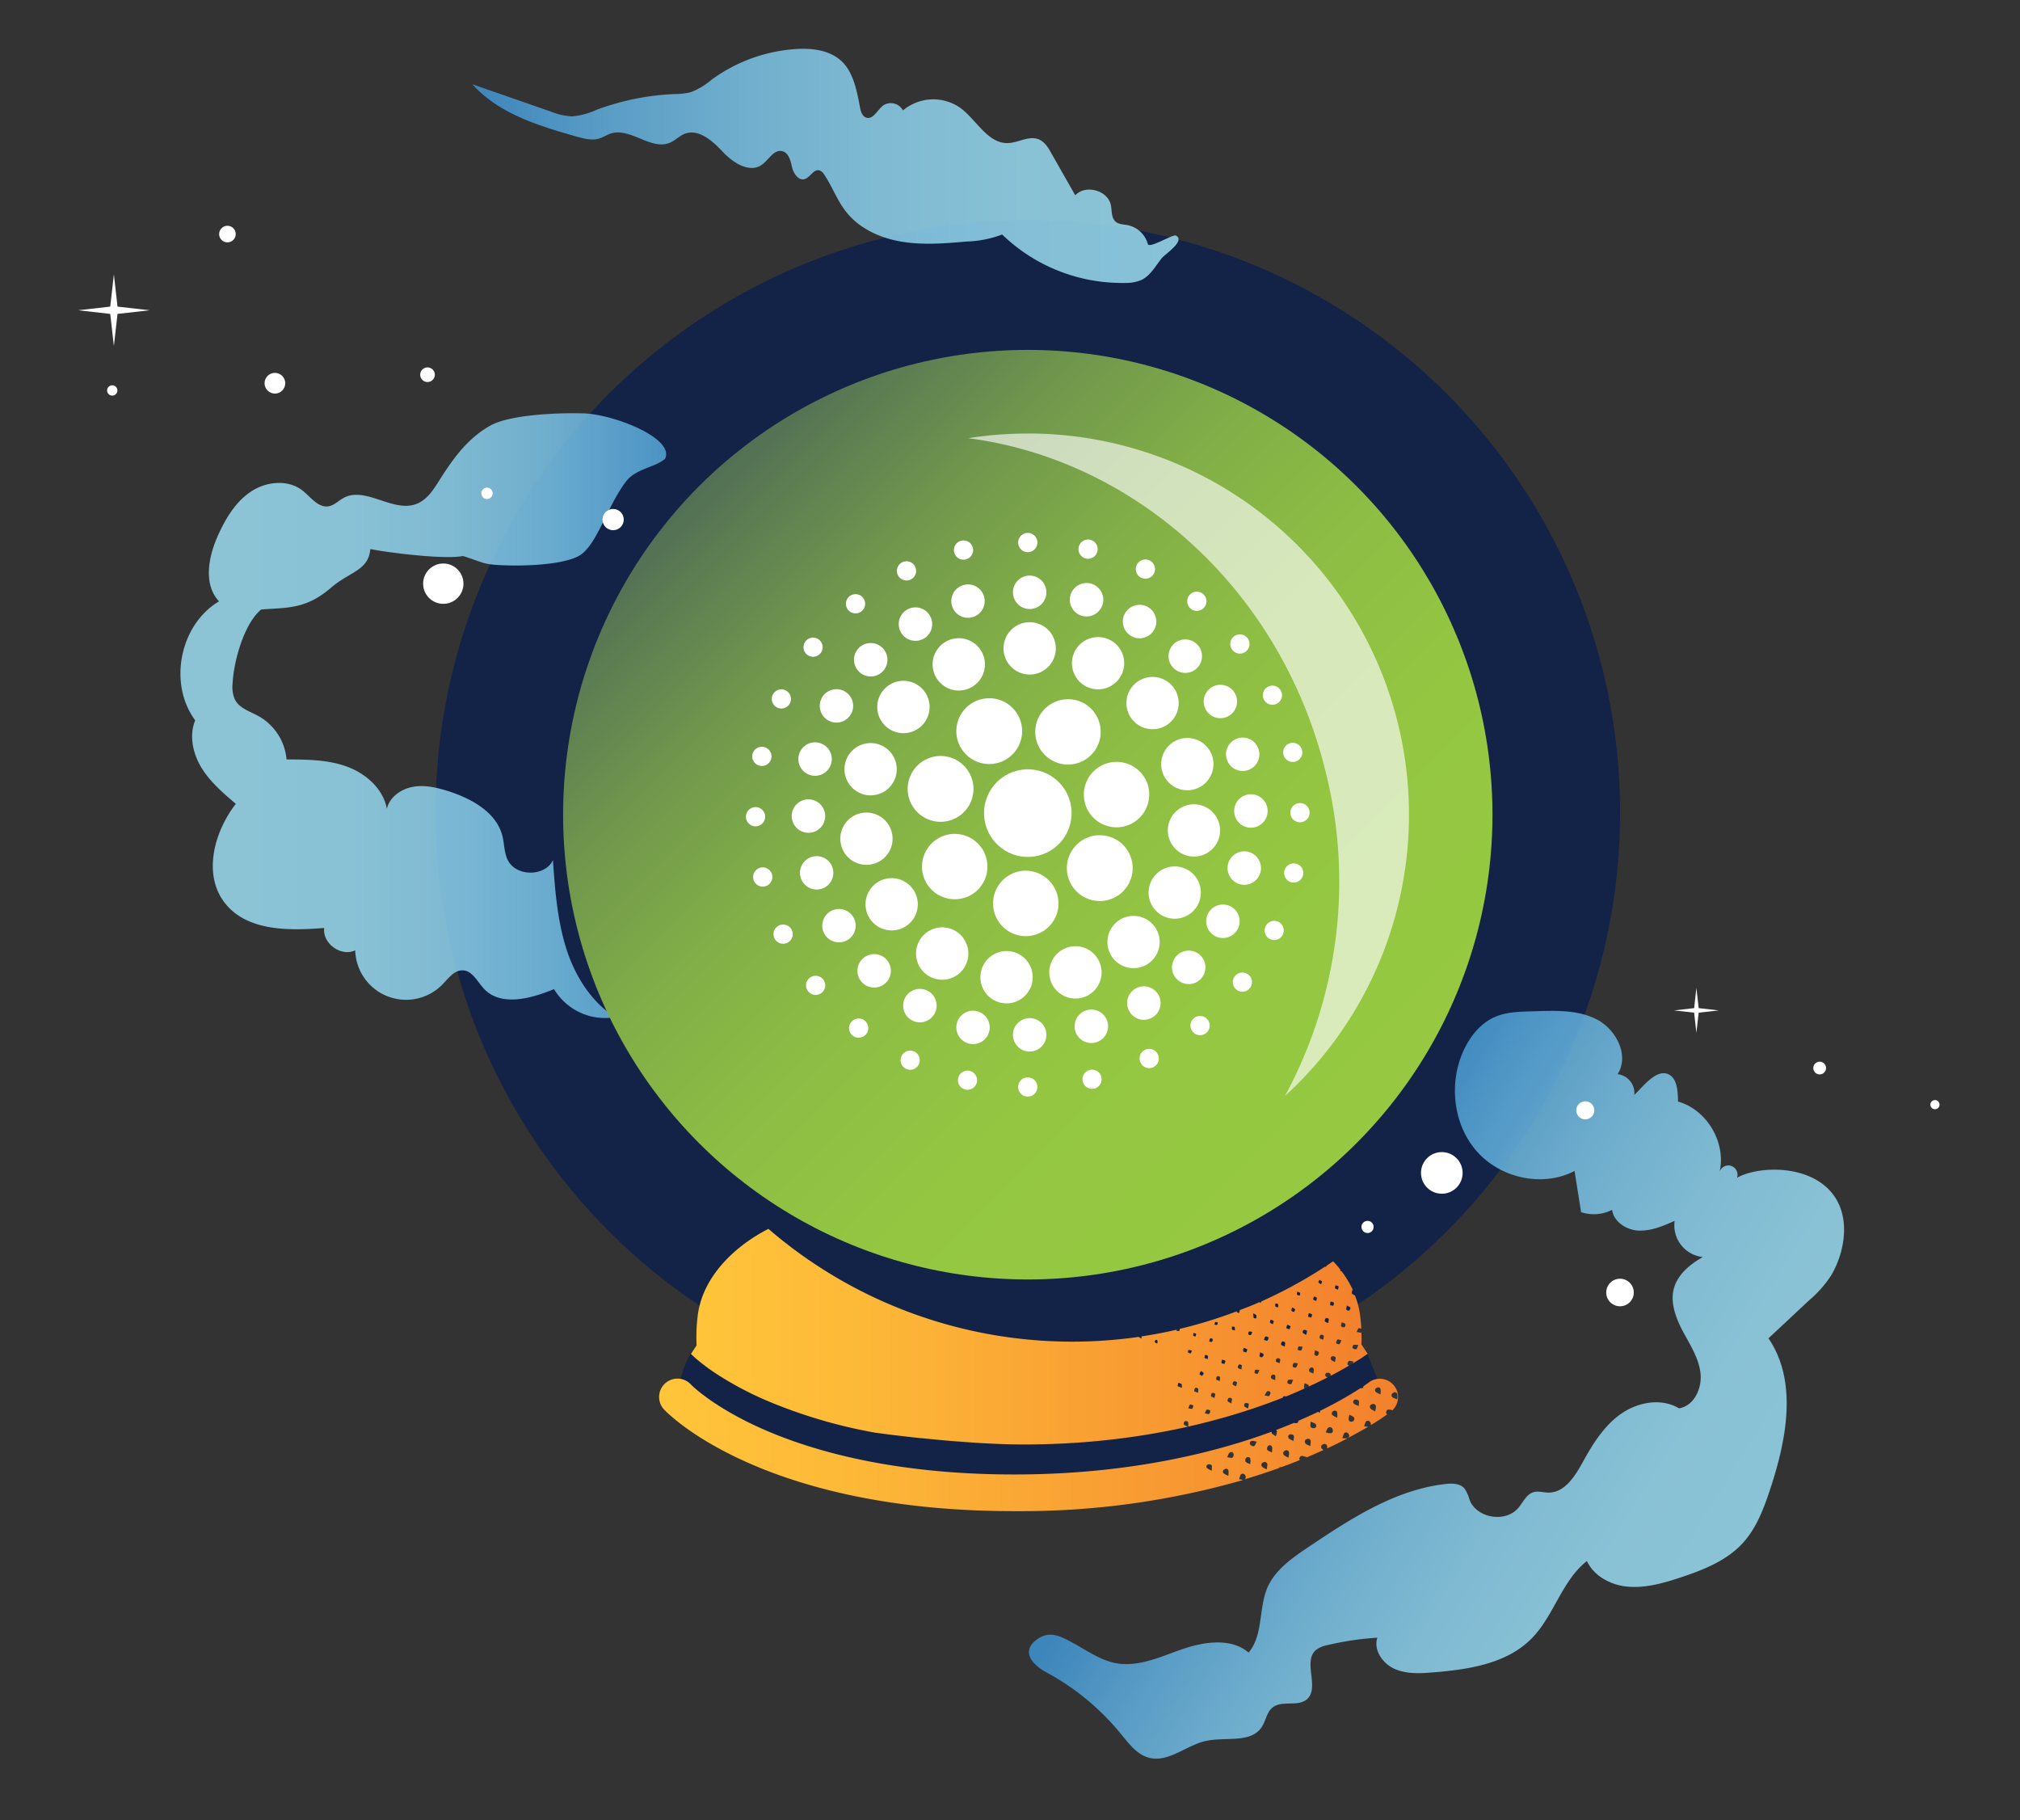 <svg xmlns="http://www.w3.org/2000/svg" xmlns:xlink="http://www.w3.org/1999/xlink" viewBox="0 0 494 445">
  <rect x="0" y="0" width="494" height="445" fill="#333333" stroke="none"/>
  <defs>
    <style>
      .cls-3{fill:#122347}.cls-11{fill:#fff}
    </style>
    <linearGradient id="linear-gradient" x1="161.39" x2="341.98" y1="353.23" y2="353.23" gradientUnits="userSpaceOnUse">
      <stop offset="0" stop-color="#ffc53a"/>
      <stop offset=".26" stop-color="#fdb838"/>
      <stop offset=".73" stop-color="#f79631"/>
      <stop offset="1" stop-color="#f3802d"/>
    </linearGradient>
    <linearGradient id="linear-gradient-2" x1="168.9" x2="334.45" y1="326.85" y2="326.85" xlink:href="#linear-gradient"/>
    <linearGradient id="linear-gradient-3" x1="59.46" x2="178.18" y1="174.98" y2="174.98" gradientUnits="userSpaceOnUse">
      <stop offset="0" stop-color="#99d9ee"/>
      <stop offset=".22" stop-color="#95d6ed"/>
      <stop offset=".43" stop-color="#8acde9"/>
      <stop offset=".63" stop-color="#77bfe3"/>
      <stop offset=".82" stop-color="#5daada"/>
      <stop offset="1" stop-color="#3e92cf"/>
    </linearGradient>
    <linearGradient id="linear-gradient-4" x1="306.48" x2="420.67" y1="321.34" y2="392.7" gradientUnits="userSpaceOnUse">
      <stop offset="0" stop-color="#3e92cf"/>
      <stop offset=".18" stop-color="#5daada"/>
      <stop offset=".37" stop-color="#77bfe3"/>
      <stop offset=".57" stop-color="#8acde9"/>
      <stop offset=".78" stop-color="#95d6ed"/>
      <stop offset="1" stop-color="#99d9ee"/>
    </linearGradient>
    <linearGradient id="linear-gradient-5" x1="115.48" x2="288.16" y1="40.56" y2="40.56" xlink:href="#linear-gradient-4"/>
    <linearGradient id="linear-gradient-6" x1="331.7" x2="170.99" y1="279.55" y2="118.84" gradientUnits="userSpaceOnUse">
      <stop offset="0" stop-color="#96c941"/>
      <stop offset=".28" stop-color="#94c642"/>
      <stop offset=".48" stop-color="#8dbd44"/>
      <stop offset=".65" stop-color="#81ae47"/>
      <stop offset=".8" stop-color="#71984c"/>
      <stop offset=".94" stop-color="#5c7c52"/>
      <stop offset="1" stop-color="#526f55"/>
    </linearGradient>
  </defs>
  <g style="isolation:isolate">
    <g id="Layer_2" data-name="Layer 2">
      <g id="Layer_1-2" data-name="Layer 1">
        <path d="M334.4 331.06a101.38 101.38 0 0 1-20.49 10.5c-12.86 5.05-34.29 11.12-63.3 11.39-30.8.3-51.23-5.71-63-10.8-12.61-5.47-18.08-11.09-18.12-11.15s-.57.1-.64 0a26.14 26.14 0 0 0-2.58 6.93c5.25 4.78 27.28 23.94 82.17 23.94h2.26c54.67-.51 86.11-24.8 86.11-24.8z" class="cls-3"/>
        <circle cx="251.36" cy="198.67" r="144.84" class="cls-3"/>
        <path fill="url(#linear-gradient)" d="M303 361.68c.23-.58.28-1 .52-1.22a.65.65 0 0 1 1 .25c.23.39.19.79-.18 1 3-.9 5.85-1.84 8.5-2.79v-.06a.6.6 0 0 1 .52-.14q2.35-.85 4.51-1.73a.68.68 0 0 1 .37-1c.32-.08.71.13 1.33.27l-.05.09c1.48-.62 2.85-1.23 4.17-1.83a1.33 1.33 0 0 1-.49-.38.67.67 0 0 1 .36-1 .68.68 0 0 1 1 .42 1.44 1.44 0 0 1-.05.6c1.86-.86 3.53-1.7 5.06-2.5a4 4 0 0 1-1.3-.06c.24-.59.28-1 .53-1.24a.67.67 0 0 1 1 .26.66.66 0 0 1-.21 1c1.92-1 3.57-1.94 5-2.77-.27 0-.59-.08-1-.1.23-.59.27-1 .52-1.24a.67.67 0 0 1 1 .26.76.76 0 0 1 .1.69 47.3 47.3 0 0 0 4-2.63 1.25 1.25 0 0 1-.12-.17.69.69 0 0 1 .33-1 2.55 2.55 0 0 1 1.09.16 4.47 4.47 0 0 0-5.86-6.74s-.43.32-1.2.85a.72.72 0 0 1-.24.47.87.87 0 0 1-.49 0 91.46 91.46 0 0 1-9.9 5.55v.49l-.48-.24c-1.47.7-3.07 1.44-4.8 2.18a.77.77 0 0 1-.25.52 1.56 1.56 0 0 1-.87 0c-.95.4-1.92.8-2.94 1.2l-1.4.54a.67.67 0 0 1 .19.34 3.64 3.64 0 0 1-.25 1.21c-.51-.36-.92-.51-1-.79a.53.53 0 0 1 0-.36c-13.06 4.83-33.61 10.2-60.84 10.46-30.8.3-51.23-5.71-63-10.81-12.64-5.47-18.12-11.08-18.16-11.12a4.49 4.49 0 1 0-6.54 6.15c1 1 24 24.76 85.49 24.76h2.26a195.59 195.59 0 0 0 53.71-7.6 2.35 2.35 0 0 0-.94-.2zm37.7-21.13a.65.65 0 0 1 1 .27 4.64 4.64 0 0 1 0 1.34c-.59-.27-1-.33-1.21-.57a.66.66 0 0 1 .21-1.04zm-4.1-1.17c.39-.26.83-.24 1 .21a4.29 4.29 0 0 1 0 1.34 5 5 0 0 1-1.18-.63.6.6 0 0 1 .18-.92zm-1.11 4a.66.66 0 0 1 1 .42 4.24 4.24 0 0 1-.22 1.31c-.54-.35-.93-.47-1.11-.74a.65.65 0 0 1 .33-1.03zm-4.11-1.16a1 1 0 0 1 .89.24c.16.24 0 .67.05 1.33-.59-.28-1-.34-1.2-.58a.6.6 0 0 1 .26-1.03zm-1.38 3.67c.54.32.94.43 1.14.7a.72.72 0 1 1-1.31.61 4.32 4.32 0 0 1 .17-1.31zm-4-.83c.38-.25.82-.23 1 .22a4.29 4.29 0 0 1 0 1.34 4.89 4.89 0 0 1-1.18-.64.6.6 0 0 1 .18-.92zm-1.13 4a.66.66 0 0 1 1 .37c.2.43.09.86-.36 1a3.75 3.75 0 0 1-1.29-.22c.27-.57.37-.99.63-1.16zm-4.34-1.47c.57.27 1 .34 1.18.58a.58.58 0 0 1-.27 1 1 1 0 0 1-.89-.23c-.17-.29-.05-.72-.04-1.36zm-1 4.31a.66.66 0 0 1 1 .35 4.44 4.44 0 0 1-.12 1.33c-.57-.31-1-.41-1.16-.67a.65.65 0 0 1 .24-1.02zm-4-1.2a.94.94 0 0 1 .86.31c.13.27 0 .68-.07 1.33-.57-.33-1-.44-1.15-.7a.59.59 0 0 1 .33-.95zm-1.29 4a.65.65 0 0 1 1 .39 4 4 0 0 1-.18 1.33c-.55-.34-.94-.46-1.13-.73a.64.64 0 0 1 .28-.97zm-4.14-1.13a.58.58 0 0 1 1 .23 4.32 4.32 0 0 1-.06 1.34c-.57-.32-1-.42-1.14-.68a1 1 0 0 1 .17-.87zm-1.17 4a.66.66 0 0 1 1 .39 4.3 4.3 0 0 1-.18 1.33c-.56-.34-.95-.46-1.13-.72a.64.64 0 0 1 .28-1.01zm-2.79-5.25c.27-.08.61.08 1.21.17-.31.54-.41 1-.67 1.1a1 1 0 0 1-.87-.31.58.58 0 0 1 .3-.97zm-1.36 4.13a.59.59 0 0 1 1 .22 4.32 4.32 0 0 1-.06 1.34c-.57-.31-1-.42-1.14-.67a1 1 0 0 1 .17-.9zm-8.39 3.14a4.54 4.54 0 0 1-1.21-.63.54.54 0 0 1 .22-.89 1 1 0 0 1 .91.16c.13.24.03.66.05 1.35zm4 1.25a4.89 4.89 0 0 1-1.18-.64.6.6 0 0 1 .2-.92c.38-.25.82-.23 1 .22a4.3 4.3 0 0 1-.02 1.33zm1-4.45c-.26.13-.67 0-1.28-.11.27-.53.34-.91.57-1.08a.59.59 0 0 1 1 .31 1 1 0 0 1-.26.87z"/>
        <path fill="url(#linear-gradient-2)" d="M332.93 325.75l-.05.05c-.25.11-.61-.06-1.12-.14.25-.45.35-.87.53-.91a1.12 1.12 0 0 1 .61.16c0-1-.14-2.08-.26-3.13a20.64 20.64 0 0 0-.54-2.82 21 21 0 0 0-.81-2.39 1.49 1.49 0 0 1 0 .18c-.31-.23-.64-.35-.7-.55s.08-.55.14-.82h.11a25.92 25.92 0 0 0-2.7-4.5.79.79 0 0 1-.36-.2v-.28c-.55-.7-1.14-1.38-1.76-2l-1.6 1.07c0 .11-.06.2-.13.24a.36.36 0 0 1-.26 0 111.86 111.86 0 0 1-15.52 8.47l-.21.39-.26-.21q-2.43 1.07-4.92 2a.12.12 0 0 1 .05.05 1.55 1.55 0 0 1-.18.63c-.18-.08-.44-.12-.51-.25a.35.35 0 0 1 0-.18 112.26 112.26 0 0 1-14 4.31.59.59 0 0 1-.08.47c-.09.1-.37 0-.71 0a3 3 0 0 0 .12-.29q-4.26 1-8.66 1.65c0 .13 0 .29.07.56-.48-.28-.75-.37-.74-.44a113.82 113.82 0 0 1-90.56-26.41c-8 4.1-14.79 10.74-16.81 18.68a19.2 19.2 0 0 0-.49 2.62 40.59 40.59 0 0 0-.26 7.18l-1.38 2.1a1.75 1.75 0 0 1 .24.23 22.43 22.43 0 0 0 1.69 1.49 49.63 49.63 0 0 0 4.81 3.48 81.63 81.63 0 0 0 11.66 6.16 123.61 123.61 0 0 0 26.62 7.89s4.6.65 11.06 1.33h.25c2.69.28 5.71.57 8.85.82h.14c5.31.43 10.94.74 16 .74 29 0 50.43-6.35 63.31-11.4h.06a.77.77 0 0 1 .25-.4.8.8 0 0 1 .57.07q2.44-1 4.61-2a.71.71 0 0 1-.14-.1c-.13-.19 0-.6.09-1.18.51.26.95.35 1 .56a.53.53 0 0 1 0 .28c1.67-.77 3.21-1.51 4.6-2.23a.92.92 0 0 1-.39-.23.52.52 0 0 1 .2-.88 1 1 0 0 1 .89.2.75.75 0 0 1 .05.52c.8-.42 1.57-.82 2.27-1.21s1.57-.88 2.26-1.29a.71.71 0 0 1-.37-.25.93.93 0 0 1 .29-.85c.2-.13.6 0 1.17.11l-.23.47 1.65-1c.47-.28.92-.6 1.25-.83l.77-.54-1.54-2.34c.08-.92.08-1.91.01-2.91zM283 328.52c-.29-.17-.55-.24-.6-.39s.1-.38.24-.5.39.06.42.16a2 2 0 0 1-.06.73zm14.19-5.3a1.7 1.7 0 0 1 .64.15c-.06.19-.06.46-.19.55s-.37 0-.67-.08c.13-.28.18-.61.26-.62zm-1.2 4c.05-.06.52.06.55.17a.87.87 0 0 1-.13.68c-.05.08-.38 0-.7-.07a2.57 2.57 0 0 1 .29-.82zm-1.31 4.06c.24.06.56.05.68.2s0 .45 0 .83c-.36-.14-.7-.17-.77-.32s.09-.51.13-.75zm-4-1.19a2.38 2.38 0 0 1 .81.16c-.14.3-.21.63-.31.64a.91.91 0 0 1-.64-.24.64.64 0 0 1 .14-.6zM288 338.9c0-.24.12-.53.19-.8.27.11.61.15.77.34s.06.51.09.91c-.61-.25-1.05-.35-1.05-.45zm2.58 9.93c-.54-.25-.92-.32-1.07-.55a.8.8 0 0 1 .22-.76.79.79 0 0 1 .78.1c.17.23.08.61.09 1.21zm1-4.4c-.17.12-.54-.05-1-.11.21-.42.28-.81.48-.89s.53.12.81.21c-.11.27-.12.67-.31.79zm.25-17.89c-.07-.14 0-.37.09-.67.27.13.58.19.6.29a1.59 1.59 0 0 1-.18.64c-.2-.08-.46-.12-.53-.26zm1.18 14c-.46-.19-.86-.24-.94-.42a.92.92 0 0 1 .26-.77c.09-.1.59 0 .67.17s0 .53 0 1.02zm1-4.1c-.3-.2-.66-.34-.66-.47s.22-.5.34-.75c.23.16.54.27.66.49s-.25.41-.35.73zm1.73 9.27c-.25.1-.61-.07-1.12-.15.25-.46.36-.88.53-.91a1.1 1.1 0 0 1 .86.3c-.01.1-.16.68-.33.76zm1.29-3.88c-.41-.22-.8-.3-.87-.5a.82.82 0 0 1 .28-.75.79.79 0 0 1 .76.26c.04.16-.14.54-.2.99zm1.36-4.15c-.46-.17-.87-.21-.95-.39a.91.91 0 0 1 .22-.78.73.73 0 0 1 .68.15c.07.2-.02.53-.01 1.02zm1.13-4.18c-.34-.09-.74-.1-.78-.23a2.19 2.19 0 0 1 .1-.82c.27.08.6.08.78.25s-.11.46-.16.8zm1.69 9.69c-.51-.3-.88-.41-1-.65a.83.83 0 0 1 .3-.74.78.78 0 0 1 .77.19c.04.24-.09.61-.13 1.2zm.13-18.83c.21 0 .52 0 .59.11s.06.45.09.82c-.34-.09-.67-.1-.71-.21a2 2 0 0 1-.03-.72zm1 14.63c-.41-.22-.79-.31-.87-.5a.81.81 0 0 1 .29-.75.78.78 0 0 1 .75.26c.05.18-.14.53-.23 1zm8.46-16.32c.22.1.54.14.65.31s-.08.44-.17.82c-.32-.2-.64-.28-.69-.45s.07-.45.15-.68zm-7.12 12.19c-.46-.19-.86-.24-.94-.43a.92.92 0 0 1 .26-.77c.08-.09.59 0 .67.17s-.04.54-.05 1.03zm.51-5.28c.27.1.6.13.77.32s-.09.45-.18.78c-.32-.11-.72-.15-.75-.28a2.06 2.06 0 0 1 .1-.82zm1.13 14.83c-.51-.26-.89-.34-1-.57s0-.71.2-.76a1 1 0 0 1 .88.16c.04.19-.11.6-.14 1.17zm.64-18a.64.64 0 0 1-.65-.14.7.7 0 0 1 .13-.68c.12-.1.45 0 .82.08-.18.33-.21.66-.36.73zm.59-5.29c.37.26.65.35.71.52a1.77 1.77 0 0 1-.06.71c-.21 0-.53 0-.59-.11a3.73 3.73 0 0 1-.12-1.13zm1.06 14.75c-.19.11-.54-.07-.82-.13.06-.28 0-.67.21-.8s.54 0 1 0c-.22.43-.26.83-.45.92zm1.09-4a.72.72 0 0 1-.65-.24c-.09-.23.06-.54.13-1 .42.24.81.34.86.53a.88.88 0 0 1-.4.67zm.87-5.08c.14-.08.45.13.69.21-.09.26-.11.59-.29.75s-.46-.06-.87-.13c.13-.41.21-.74.41-.87zm.87 14.53c-.19.13-.6-.06-1.19-.15.32-.49.44-.85.68-1s.72.1.75.23a1.07 1.07 0 0 1-.3.88zm1.49-3.83c-.54-.25-.93-.31-1.08-.53a.61.61 0 0 1 1-.67c.08.19 0 .57.02 1.16zm0-18.77c.2 0 .51 0 .59.11s.06.45.09.82c-.35-.1-.67-.1-.71-.21a1.77 1.77 0 0 1 .01-.76zm1 14.61c-.41-.2-.81-.27-.89-.47a.57.57 0 0 1 1-.53c.15.14-.04.5-.1.96zm1.25-4.08c-.43-.23-.83-.31-.89-.5a.91.91 0 0 1 .3-.75.72.72 0 0 1 .66.22c.11.18-.01.5-.06.99zm12.45-15c.23.08.55.1.67.26s0 .45-.09.83c-.34-.17-.67-.23-.73-.39s.1-.56.16-.79zm-5.27 2.75c.23.09.55.13.65.3s-.07.45-.15.82c-.33-.19-.65-.28-.7-.44s.12-.46.2-.68zm-4.11-1.18c.23.09.51.12.66.28s0 .38-.08.69c-.3-.11-.62-.14-.66-.25a1.84 1.84 0 0 1 .08-.73zm-1.25 3.85c.33.2.64.29.71.47s-.15.43-.24.65c-.22-.09-.54-.13-.62-.3s.06-.49.15-.82zm-1.41 5c0-.24.14-.52.23-.78.26.12.58.19.73.38s-.13.44-.25.77c-.3-.16-.71-.24-.72-.38zm1.15 13.75a1 1 0 0 1-.88-.26c-.1-.08 0-.64.2-.75s.59-.06 1.18-.08c-.24.55-.3.99-.51 1.08zm1.2-4.07c-.16.11-.75-.06-.78-.19a1.05 1.05 0 0 1 .22-.88c.13-.13.54 0 1.05.06-.22.46-.28.85-.5 1zm1.25-4.16c-.2.1-.54-.08-.82-.14.06-.27 0-.66.21-.79s.54 0 1 0c-.17.43-.21.82-.4.92zm1.26-3.79c-.41-.26-.74-.36-.85-.57s.1-.63.23-.66a.93.93 0 0 1 .78.22c.1.15-.08.52-.17 1zm.46-4.55a2.07 2.07 0 0 1 .21-.8 2.09 2.09 0 0 1 .75.36c.08.1-.13.45-.24.78-.32-.19-.71-.19-.73-.35zm1.32 14c-.52-.25-.9-.32-1.05-.55s0-.61.19-.78a.52.52 0 0 1 .88.14c.11.28-.01.64-.03 1.21zm1-4.36c-.1.1-.67-.08-.76-.26s.06-.6.13-1.1c.47.24.91.33.93.5a1.14 1.14 0 0 1-.35.88zm.22-18c-.06-.13.15-.36.24-.55a1.86 1.86 0 0 1 .61.38c.07.09-.11.37-.23.7-.33-.23-.59-.34-.67-.53zm1.21 14.09c-.43-.18-.83-.23-.92-.42a.81.81 0 0 1 .22-.77.82.82 0 0 1 .77.19c.08.17-.07.54-.12 1zm1.21-4.05c-.44-.23-.83-.31-.89-.51a.88.88 0 0 1 .3-.74c.1-.09.59.06.66.21s-.07.51-.12 1.04zm.44-4.47a2 2 0 0 1 .09-.82 1.93 1.93 0 0 1 .79.25c.1.09-.05.45-.11.79-.38-.09-.79-.1-.82-.22zm1.2 14c-.49-.3-.86-.4-1-.64a.52.52 0 0 1 .37-.81.87.87 0 0 1 .76.27c.04.26-.11.62-.18 1.19zm1-4.4c-.18.09-.53-.16-.8-.25.11-.3.15-.68.36-.86s.53.07 1 .16c-.24.45-.34.84-.57.96zm1.27-4.15a.83.83 0 0 1-.78-.22c-.12-.17.05-.54.12-1 .42.2.81.25.89.45a.8.8 0 0 1-.24.78zm1.13-4.06a.72.72 0 0 1-.65-.24c-.09-.23.05-.55.13-1 .42.24.8.34.86.53a.88.88 0 0 1-.35.72zm1.76 9.43a1 1 0 0 1-.87-.28c-.1-.09 0-.65.21-.75s.61 0 1.19 0c-.26.51-.33.96-.54 1.04z"/>
        <g opacity=".87">
          <path fill="url(#linear-gradient-3)" d="M142.24 101.06c-5.54-.15-17.51.28-22.33 3-5.85 3.3-9.35 8.42-12.92 14.1-1.32 2.09-2.9 4.21-5.2 5.07-5.72 2.15-12.4-4.4-17.76-1.49-1.24.67-2.28 1.82-3.68 2.05-2.55.42-4.36-2.28-6.41-3.88-3.5-2.72-8.75-2.21-12.47.22s-6.14 6.39-8 10.42c-2.45 5.3-3.89 12.2.09 16.48-9.59 5.69-12.48 20.15-5.82 29.09-1.55 3.76-.57 8.18 1.56 11.64s5.28 6.15 8.37 8.78c-5.38 6.93-8.09 17.36-2.67 24.26s15.6 6.79 24.29 6.09c-.51 3.78 4.16 7.14 7.58 5.46a12.44 12.44 0 0 0 21.34 8.35c1.46-1.5 2.91-3.55 5-3.44 2.35.11 3.53 2.77 5.14 4.49 4.18 4.44 11.5 2.42 17.14.09a14.54 14.54 0 0 0 14.94 6.86c-6-3.86-10-10.38-12.08-17.21s-2.63-14-3.12-21.18c-2 4.12-9.13 4.05-11.1-.11-.84-1.8-.78-3.87-1.26-5.8-1.48-5.84-7.61-9.17-13.36-11-2.79-.87-5.74-1.56-8.62-1s-5.65 2.52-6.28 5.37c-.87-4.89-5.12-8.64-9.79-10.34s-9.77-1.73-14.74-1.74a13.5 13.5 0 0 0-6.73-10.53c-2.2-1.24-5-2-6-4.33a8 8 0 0 1-.46-3.81c.27-5.37 2.81-14.59 7-18 6.3-.49 10.85 0 17-5.27 4.71-4.06 9.19-4.18 9.68-9.51 3.39.73 18 2.67 22.64 1.7 5.72 1.82 4.79 2.12 10.78 2.3 4.62.14 13.18-.13 17.32-2.18 4.56-2.26 7-12 11.75-18.29 2.44-3.23 7-3.4 9.57-5.57 2.57-5.11-13.13-11.14-20.39-11.14z"/>
          <path fill="url(#linear-gradient-4)" d="M255.88 408.89A60.41 60.41 0 0 1 274.16 424c1.93 2.35 3.9 5 6.85 5.78 4.77 1.23 9.11-3.07 13.92-4.12s10.95.66 13.63-3.39c1-1.53 1.22-3.62 2.64-4.77 2.28-1.85 6.16-.11 8.39-2 3.22-2.76-1-9.11 2.15-12a6.29 6.29 0 0 1 2.85-1.25 71.31 71.31 0 0 1 12.25-1.83c-1 3 1.29 6.31 4.17 7.61s6.2 1.14 9.36.88c8.7-.69 18.1-2.09 24.22-8.32 5.46-5.55 7.36-14.11 13.5-18.91 1.78 3.82 6.08 6 10.28 6.29s8.36-.87 12.36-2.19c5.66-1.86 11.46-4.11 15.49-8.51 3.36-3.68 5.15-8.5 6.71-13.23 4-12.1 6.73-26.29-.44-36.82l10-9.34a28 28 0 0 0 5.36-6.09c3.09-5.3 4.4-12.55 1.54-18-4.84-9.19-18.86-9-24.6-5.83a2.25 2.25 0 1 0-4.35-1.06c1.9-7.24-2.87-15.55-10.07-17.56-.05-2.42-.17-5.55-2.24-6.62-2.94-1.5-6.09 2.69-8.45 5a4.65 4.65 0 0 0-4.09-5.08c2.91-4.51-.29-10.9-5.06-13.37s-10.42-2.16-15.79-2c-3.12.09-6.33.14-9.19 1.39-3.5 1.54-6.05 4.74-7.64 8.22-3.65 8-2.54 18.06 3.25 24.63s16.14 8.86 23.9 4.79l1.6 10.07a9.8 9.8 0 0 0 7.58-.56c.43 3 3.61 5 6.63 5.08s5.91-1.15 8.67-2.39a7.79 7.79 0 0 0 6.89 8.85c-3.11 1.76-6.14 4.23-7.08 7.69s.51 7.32 2.26 10.58 3.85 6.49 4.26 10.17-1.62 8-5.27 8.55c-4.33-2.61-10.13-1.52-14.25 1.4s-6.87 7.36-9.3 11.79c-1.89 3.44-4.44 7.45-8.36 7.41-1.24 0-2.5-.45-3.68-.09-1.74.52-2.53 2.47-3.71 3.85-3.13 3.67-10.11 2.53-11.9-1.95a9.31 9.31 0 0 0-1.24-2.8c-1.1-1.27-3-1.29-4.72-1.1-12.33 1.41-23.17 8.51-33.48 15.42-3.95 2.65-8.1 5.53-10 9.89-2.21 5.13-1 11.66-4.61 15.89-4.52-3.8-11.33-2.58-16.89-.59-4.36 1.56-8.9 3.57-13.62 3.41s-8.45-3-12.4-5.15c-2.91-1.6-5.63-3.09-8.68-1-4.28 2.98-1.34 6.28 2.12 8.17z"/>
          <path fill="url(#linear-gradient-5)" d="M284.13 63.11c-1.54 1.92-2.77 4.28-5 5.35a9.79 9.79 0 0 1-4 .72 42.2 42.2 0 0 1-30.05-11.84 26.75 26.75 0 0 1-8.62 1.71c-5.29.46-10.65.91-15.9.05s-10.44-3.19-13.7-7.39c-2.16-2.76-3.35-6.15-5.32-9.05a2.21 2.21 0 0 0-1.15-1c-1.44-.4-2.26 1.8-3.71 2.16s-2.67-1.47-3-3-.82-3.47-2.37-3.85c-2.07-.52-3.33 2.18-5.1 3.39-3 2-7-.61-9.47-3.25s-5.89-5.71-9.29-4.39c-1.3.51-2.3 1.61-3.59 2.16-4.58 2-9.64-3.72-14.41-2.25-1 .32-1.92.94-2.94 1.25-1.82.54-3.76 0-5.57-.5-9.26-2.63-19-5.59-25.42-12.78l19.15 6.67a16 16 0 0 0 5.21 1.18A18.28 18.28 0 0 0 146 26.8a62.13 62.13 0 0 1 18.84-3.8 16.78 16.78 0 0 0 4.13-.47 18.13 18.13 0 0 0 5.19-3.15 39.36 39.36 0 0 1 20.3-7.38c4-.28 8.39.2 11.33 2.94s3.75 7.28 4.54 11.35c.19 1 .53 2.11 1.46 2.45 1.71.62 2.75-1.84 4.19-2.95a3.36 3.36 0 0 1 4.84 1.21 11.52 11.52 0 0 1 14-.65c4 2.94 6.72 8.79 11.71 8.63 2.54-.09 5.09-1.86 7.45-.93 1.47.59 2.36 2 3.13 3.42l5.85 10.28c2.52-2.72 8-1.21 8.71 2.42.28 1.38.07 3 1.12 4 .78.69 1.93.68 3 .88a6.5 6.5 0 0 1 4.92 4.61c.32 1.22 6.12-2.46 6.86-2.06 2.43 1.26-2.68 4.57-3.44 5.51z"/>
        </g>
        <circle cx="108.41" cy="142.71" r="4.93" class="cls-11"/>
        <circle cx="67.23" cy="93.7" r="2.53" class="cls-11"/>
        <circle cx="149.94" cy="127.04" r="2.6" class="cls-11"/>
        <circle cx="119.1" cy="120.62" r="1.39" class="cls-11"/>
        <circle cx="27.45" cy="95.47" r="1.26" class="cls-11"/>
        <circle cx="104.55" cy="91.62" r="1.79" class="cls-11"/>
        <circle cx="55.62" cy="57.23" r="2.03" class="cls-11"/>
        <circle cx="387.69" cy="271.48" r="2.21" class="cls-11"/>
        <circle cx="445.01" cy="261.14" r="1.56" class="cls-11"/>
        <circle cx="473.2" cy="270.09" r="1.12" class="cls-11"/>
        <circle cx="352.6" cy="286.78" r="5.09" class="cls-11"/>
        <circle cx="396.18" cy="316.02" r="3.37" class="cls-11"/>
        <circle cx="334.44" cy="299.99" r="1.49" class="cls-11"/>
        <path d="M28.74 74.97l7.88.89-7.88.89-.89 7.87-.89-7.87-7.87-.89 7.87-.89.89-7.88.89 7.88zM415.42 246.49l4.92.56-4.92.55-.56 4.92-.55-4.92-4.92-.55 4.92-.56.55-4.92.56 4.92z" class="cls-11"/>
        <circle cx="251.35" cy="199.19" r="113.64" fill="url(#linear-gradient-6)"/>
        <path fill="#fff" d="M251.35 106a93.47 93.47 0 0 0-14.59 1.14c40.68 5.24 76.58 36.91 87.47 81.73a110 110 0 0 1-10 79.12 93.19 93.19 0 0 0-62.85-162z" opacity=".64"/>
        <path d="M265.57 136.56a2.35 2.35 0 1 0-1.77-2.81 2.36 2.36 0 0 0 1.77 2.81z" class="cls-11"/>
        <circle cx="234.47" cy="162.44" r="6.4" class="cls-11"/>
        <path d="M237.87 150.89a4.08 4.08 0 1 0-5.06-2.78 4.07 4.07 0 0 0 5.06 2.78zM187.12 199.68a2.35 2.35 0 1 0-2.33 2.36 2.35 2.35 0 0 0 2.33-2.36z" class="cls-11"/>
        <circle cx="251.81" cy="158.53" r="6.4" class="cls-11"/>
        <circle cx="251.81" cy="144.82" r="4.09" class="cls-11"/>
        <path d="M254 175.41a8 8 0 1 0 10.79-3.61 8.06 8.06 0 0 0-10.79 3.61zM264.67 150.59a4.09 4.09 0 1 0-2.9-5 4.09 4.09 0 0 0 2.9 5zM251.35 135a2.35 2.35 0 1 0-2.35-2.34 2.34 2.34 0 0 0 2.35 2.34z" class="cls-11"/>
        <circle cx="241.93" cy="178.78" r="8.05" class="cls-11" transform="rotate(-50.65 241.91 178.78)"/>
        <circle cx="191.09" cy="170.89" r="2.35" class="cls-11" transform="rotate(-53.43 191.09 170.89)"/>
        <path d="M198.37 189.57a4.09 4.09 0 1 0-3-5 4.08 4.08 0 0 0 3 5zM197.41 160.09a2.34 2.34 0 1 0-.41-3.29 2.34 2.34 0 0 0 .41 3.29zM185.81 187.23a2.35 2.35 0 1 0-1.79-2.79 2.35 2.35 0 0 0 1.79 2.79zM221.77 149.09a4.09 4.09 0 1 0 5.61 1.39 4.1 4.1 0 0 0-5.61-1.39zM222.73 141.69a2.35 2.35 0 1 0-3.14-1.06 2.35 2.35 0 0 0 3.14 1.06z" class="cls-11"/>
        <circle cx="212.92" cy="161.33" r="4.09" class="cls-11" transform="rotate(-5.44 212.7 161.15)"/>
        <path d="M202.57 176.15a4.08 4.08 0 1 0-1.57-5.55 4.08 4.08 0 0 0 1.57 5.55zM210.71 149.45a2.35 2.35 0 1 0-3.3-.33 2.35 2.35 0 0 0 3.3.33zM236.18 136.78a2.35 2.35 0 1 0-2.83-1.73 2.35 2.35 0 0 0 2.83 1.73zM238.2 218.35a8 8 0 1 0-11.2-1.77 8.05 8.05 0 0 0 11.2 1.77z" class="cls-11"/>
        <circle cx="230.02" cy="192.88" r="8.05" class="cls-11" transform="rotate(-21.93 230.04 192.88)"/>
        <path d="M262.72 159.51a6.39 6.39 0 1 0 8.47-3.17 6.4 6.4 0 0 0-8.47 3.17zM210.92 198.75a6.39 6.39 0 1 0 7.29 5.34 6.4 6.4 0 0 0-7.29-5.34zM294.94 173.59a4.08 4.08 0 1 0 1.45-5.59 4.07 4.07 0 0 0-1.45 5.59zM302.84 180.49a4.08 4.08 0 1 0 5 2.84 4.08 4.08 0 0 0-5-2.84zM304.69 159.29a2.35 2.35 0 1 0-3.3-.36 2.35 2.35 0 0 0 3.3.36z" class="cls-11"/>
        <circle cx="268.94" cy="212.24" r="8.05" class="cls-11" transform="rotate(-65.43 268.96 212.24)"/>
        <path d="M214.62 181.92a6.39 6.39 0 1 0 4.45 7.87 6.38 6.38 0 0 0-4.45-7.87z" class="cls-11"/>
        <circle cx="251.35" cy="198.81" r="10.71" class="cls-11" transform="rotate(-13.89 251.34 198.78)"/>
        <path d="M279.09 141.26a2.35 2.35 0 1 0-1.1-3.12 2.34 2.34 0 0 0 1.1 3.12zM291.23 148.85a2.35 2.35 0 1 0-.38-3.3 2.36 2.36 0 0 0 .38 3.3zM292.75 163.33a4.09 4.09 0 1 0-5.77 0 4.08 4.08 0 0 0 5.77 0zM280.88 192.59a8 8 0 1 0-6.22 9.53 8.05 8.05 0 0 0 6.22-9.53zM276.66 155.52a4.09 4.09 0 1 0-1.52-5.58 4.08 4.08 0 0 0 1.52 5.58zM291.34 209.4a6.39 6.39 0 1 0-5.71-7 6.4 6.4 0 0 0 5.71 7zM286.12 176.67a6.39 6.39 0 1 0-9-.48 6.39 6.39 0 0 0 9 .48zM292.27 192.93a6.39 6.39 0 1 0-8-4.19 6.39 6.39 0 0 0 8 4.19zM225.82 177a6.4 6.4 0 1 0-9 .76 6.4 6.4 0 0 0 9-.76zM292.9 221.29a6.39 6.39 0 1 0-8.67 2.56 6.39 6.39 0 0 0 8.67-2.56zM293.55 233.58a4.09 4.09 0 1 0 .1 5.78 4.09 4.09 0 0 0-.1-5.78zM277.63 241.75a4.09 4.09 0 1 0 5.61 1.39 4.1 4.1 0 0 0-5.61-1.39zM292 248.93a2.35 2.35 0 1 0 3.3.34 2.35 2.35 0 0 0-3.3-.34z" class="cls-11"/>
        <circle cx="263.02" cy="237.73" r="6.4" class="cls-11" transform="rotate(-2.77 263.45 238.13)"/>
        <path d="M280 256.7a2.35 2.35 0 1 0 3.14 1.05 2.35 2.35 0 0 0-3.14-1.05zM265.76 247a4.09 4.09 0 1 0 5.06 2.79 4.09 4.09 0 0 0-5.06-2.79zM266.51 261.61a2.34 2.34 0 1 0 2.83 1.72 2.33 2.33 0 0 0-2.83-1.72zM302.64 227.25a4.09 4.09 0 1 0-5.56 1.58 4.09 4.09 0 0 0 5.56-1.58zM281.24 235.29a6.39 6.39 0 1 0-9-.95 6.39 6.39 0 0 0 9 .95zM315.57 198.71a2.35 2.35 0 1 0 2.33-2.36 2.35 2.35 0 0 0-2.33 2.36zM316.69 186.24a2.34 2.34 0 1 0-2.82-1.74 2.35 2.35 0 0 0 2.82 1.74zM316.88 211.16a2.34 2.34 0 1 0 1.79 2.79 2.33 2.33 0 0 0-1.79-2.79zM310.14 167.88a2.34 2.34 0 1 0 3.14 1.08 2.34 2.34 0 0 0-3.14-1.08z" class="cls-11"/>
        <circle cx="303.84" cy="240.14" r="2.35" class="cls-11" transform="rotate(-82.97 303.83 240.14)"/>
        <circle cx="311.61" cy="227.5" r="2.35" class="cls-11" transform="rotate(-19.84 311.6 227.5)"/>
        <path d="M305.25 208.27a4.09 4.09 0 1 0 3 5 4.09 4.09 0 0 0-3-5z" class="cls-11"/>
        <circle cx="305.91" cy="198.31" r="4.09" class="cls-11" transform="rotate(-15.15 305.83 198.28)"/>
        <path d="M198 239.1a2.34 2.34 0 1 0 3.3.36 2.36 2.36 0 0 0-3.3-.36zM208.69 224.26a4.08 4.08 0 1 0-1.45 5.59 4.08 4.08 0 0 0 1.45-5.59zM211.46 249.54a2.35 2.35 0 1 0 .38 3.29 2.35 2.35 0 0 0-.38-3.29z" class="cls-11"/>
        <circle cx="213.78" cy="237.39" r="4.09" class="cls-11" transform="rotate(-49.07 213.76 237.38)"/>
        <path d="M186 212.14a2.35 2.35 0 1 0 2.82 1.75 2.36 2.36 0 0 0-2.82-1.75zM200.79 217.35a4.08 4.08 0 1 0-5-2.84 4.09 4.09 0 0 0 5 2.84zM223.4 217.59a6.39 6.39 0 1 0-1.83 8.85 6.39 6.39 0 0 0 1.83-8.85zM190.49 226.29a2.35 2.35 0 1 0 3.14 1.08 2.35 2.35 0 0 0-3.14-1.08zM201.8 199.49a4.09 4.09 0 1 0-4 4.13 4.08 4.08 0 0 0 4-4.13zM239 247.26a4.08 4.08 0 1 0 2.9 5 4.08 4.08 0 0 0-2.9-5z" class="cls-11"/>
        <circle cx="246.14" cy="238.91" r="6.4" class="cls-11" transform="rotate(-84.28 246.16 238.91)"/>
        <path d="M251 212.89a8 8 0 1 0 7.86 8.23 8.05 8.05 0 0 0-7.86-8.23zM251.35 263.42a2.35 2.35 0 1 0 2.34 2.35 2.35 2.35 0 0 0-2.34-2.35z" class="cls-11"/>
        <circle cx="251.81" cy="253.02" r="4.09" class="cls-11"/>
        <path d="M227 242.33a4.09 4.09 0 1 0 1.52 5.57 4.08 4.08 0 0 0-1.52-5.57z" class="cls-11"/>
        <circle cx="222.59" cy="259.24" r="2.35" class="cls-11" transform="rotate(-48.11 222.57 259.23)"/>
        <path d="M237.12 261.83a2.34 2.34 0 1 0 1.77 2.8 2.35 2.35 0 0 0-1.77-2.8zM235.83 236.56a6.4 6.4 0 1 0-8.82 2 6.39 6.39 0 0 0 8.82-2z" class="cls-11"/>
      </g>
    </g>
  </g>
</svg>
